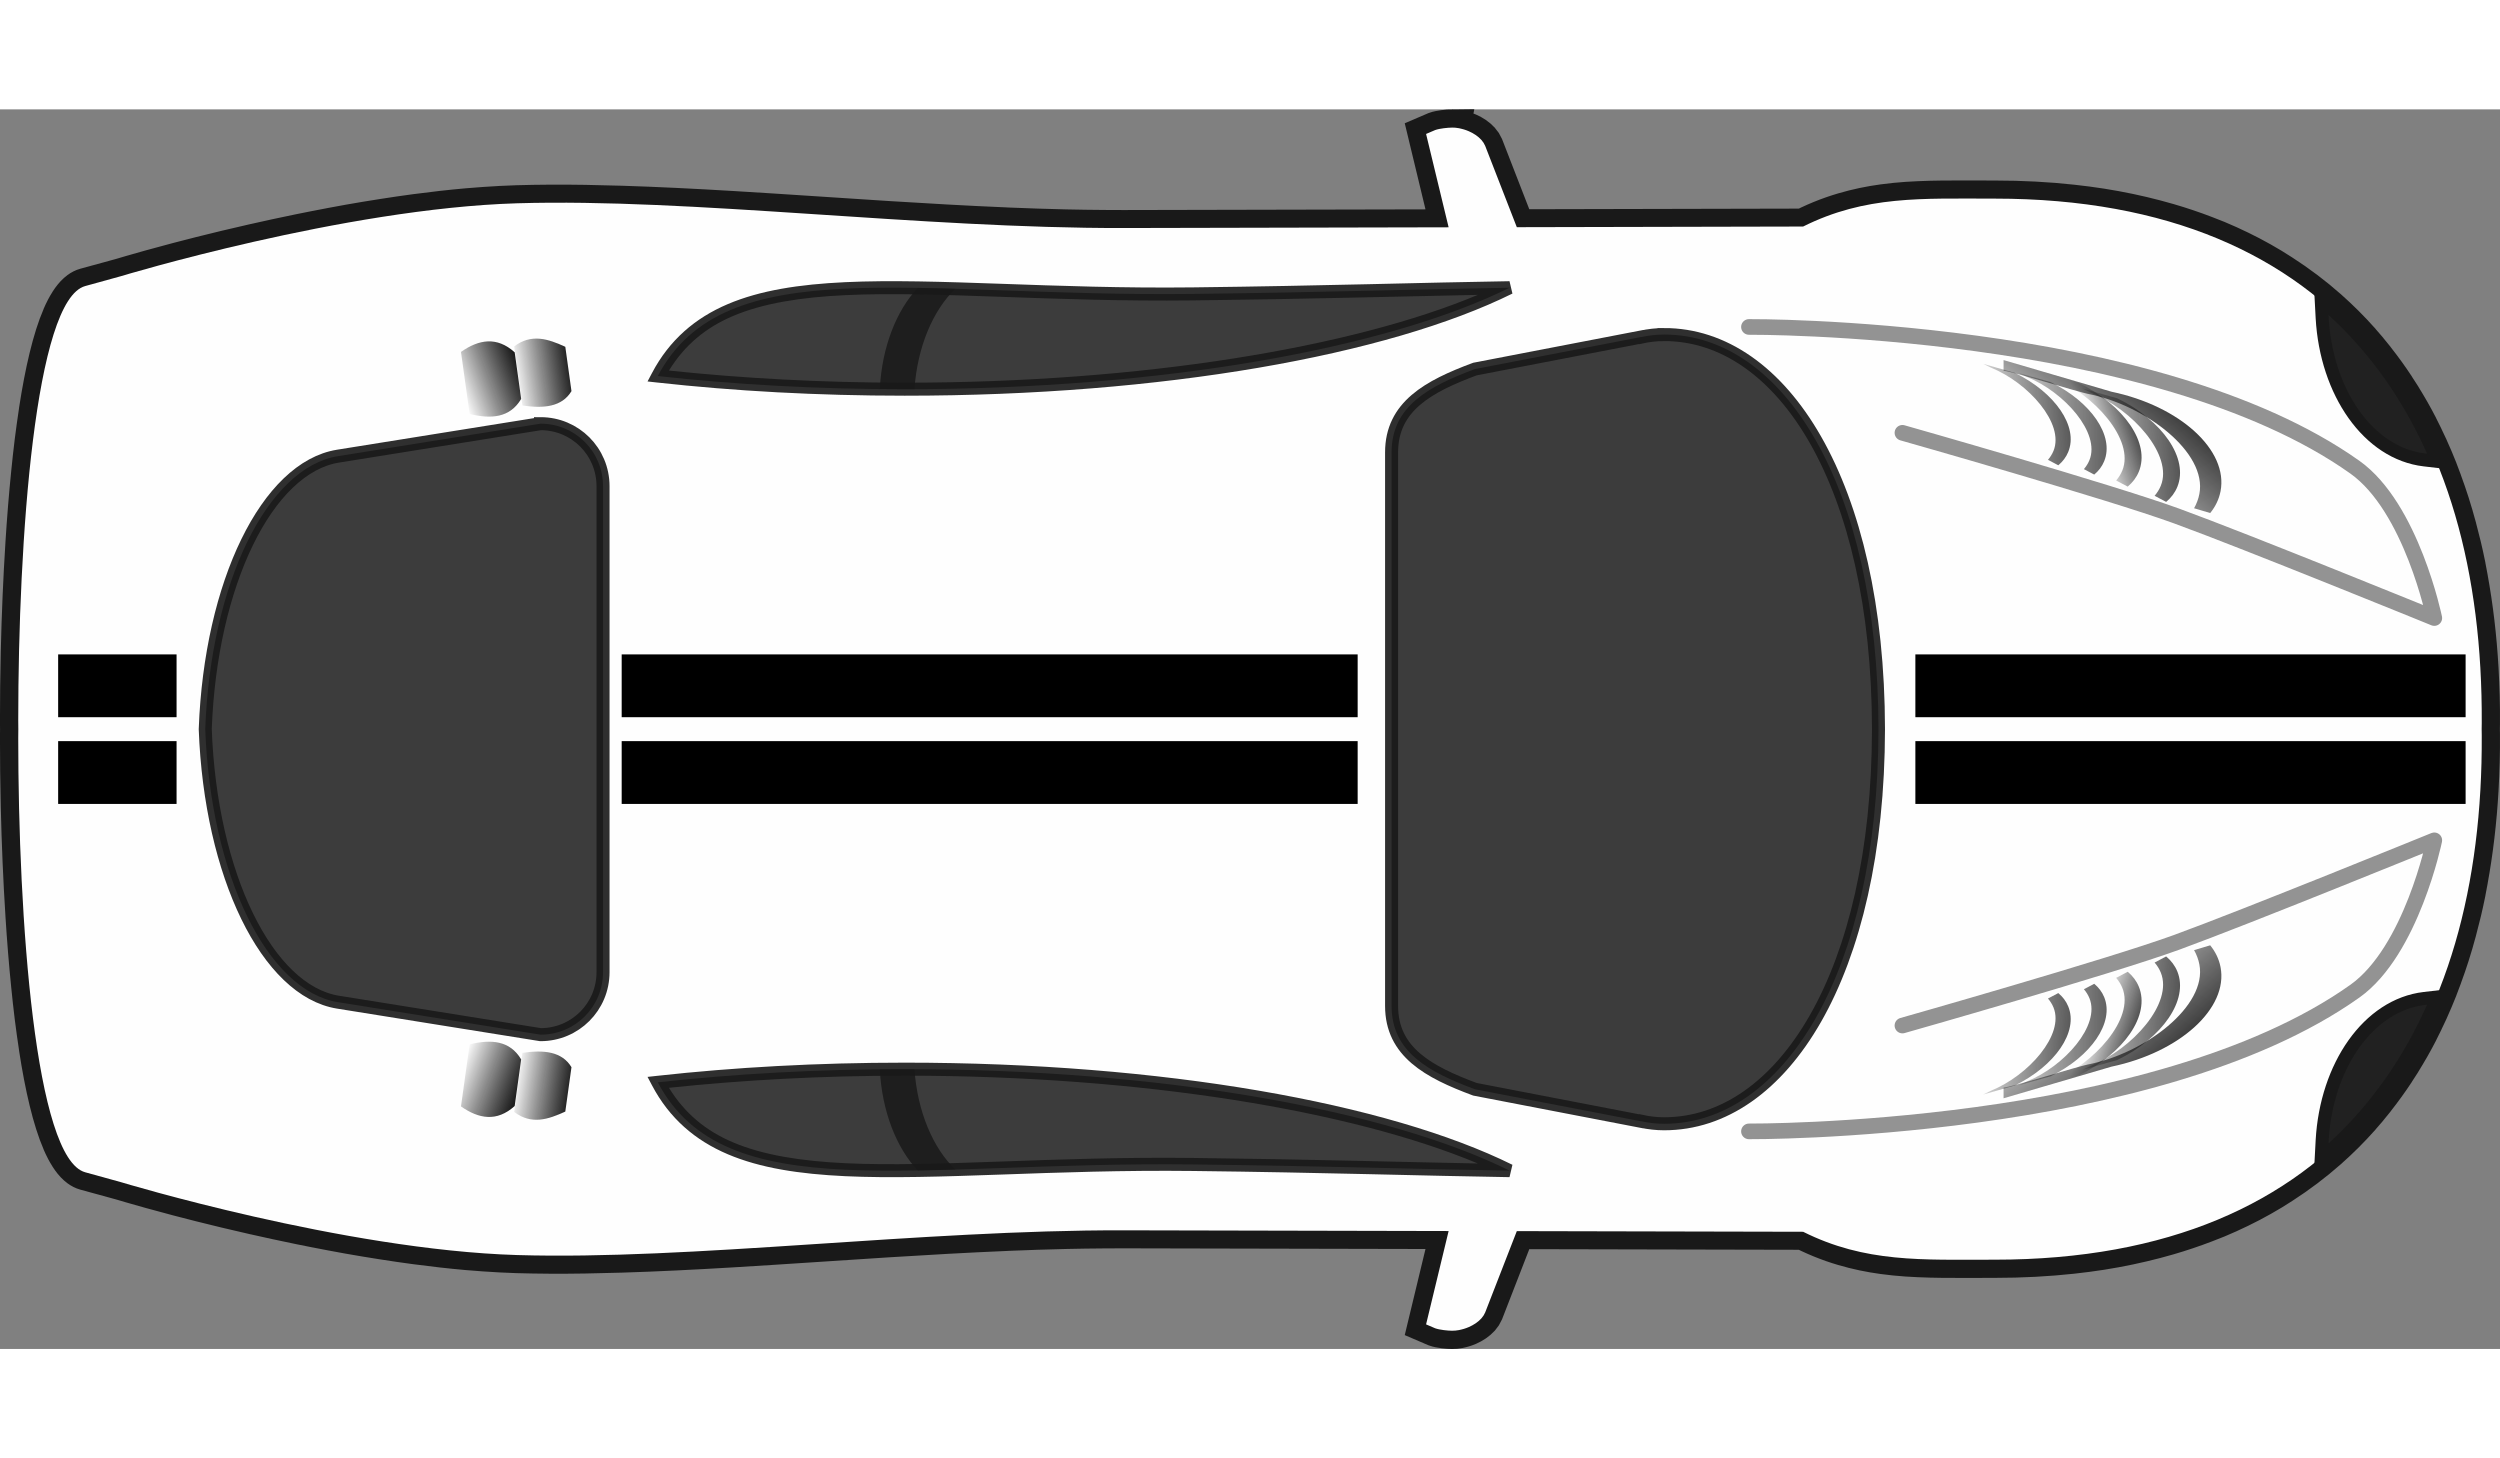 <svg height="175" width="300" xmlns:dc="http://purl.org/dc/elements/1.1/" xmlns:cc="http://creativecommons.org/ns#" xmlns:rdf="http://www.w3.org/1999/02/22-rdf-syntax-ns#" xmlns:svg="http://www.w3.org/2000/svg" xmlns="http://www.w3.org/2000/svg" xmlns:xlink="http://www.w3.org/1999/xlink" xmlns:sodipodi="http://sodipodi.sourceforge.net/DTD/sodipodi-0.dtd" xmlns:inkscape="http://www.inkscape.org/namespaces/inkscape" id="svg2" viewBox="0 0 960 476" version="1.1" inkscape:version="0.91 r13725" sodipodi:docname="stripes.svg">
  <rect x="0" y="0" width="960" height="476" fill="#808080" stroke="none"/>
  <sodipodi:namedview pagecolor="#ffffff" bordercolor="#666666" borderopacity="1" objecttolerance="10" gridtolerance="10" guidetolerance="10" inkscape:pageopacity="0" inkscape:pageshadow="2" inkscape:window-width="1920" inkscape:window-height="1061" id="namedview62" showgrid="false" inkscape:zoom="0.61577216" inkscape:cx="353.39577" inkscape:cy="258.85522" inkscape:window-x="0" inkscape:window-y="0" inkscape:window-maximized="0" inkscape:current-layer="svg2"/>
  <title id="title3968">
    Car - Top View
  </title>
  <defs id="defs4">
    <linearGradient id="linearGradient3759">
      <stop id="stop3761" style="stop-color:#1a1a1a" offset="0"/>
      <stop id="stop3763" style="stop-color:#000;stop-opacity:0" offset="1"/>
    </linearGradient>
    <linearGradient id="linearGradient4149" y2="834.68" xlink:href="#linearGradient3759" gradientUnits="userSpaceOnUse" x2="848.16" gradientTransform="translate(8.309 -2.652)" y1="842.3" x1="871.33"/>
    <linearGradient id="linearGradient4153" y2="533.5" xlink:href="#linearGradient3759" gradientUnits="userSpaceOnUse" x2="812.14" gradientTransform="matrix(.893 0 0 .893 80.349 365.15)" y1="537.5" x1="879.9"/>
    <linearGradient id="linearGradient4155" y2="531.91" xlink:href="#linearGradient3759" gradientUnits="userSpaceOnUse" x2="815.82" gradientTransform="translate(27.625 296.49)" y1="537.5" x1="879.9"/>
    <linearGradient id="linearGradient4185" y2="834.68" xlink:href="#linearGradient3759" gradientUnits="userSpaceOnUse" x2="848.16" gradientTransform="matrix(1 0 0 -1 8.309 1452)" y1="842.3" x1="871.33"/>
    <linearGradient id="linearGradient4187" y2="528.42" xlink:href="#linearGradient3759" gradientUnits="userSpaceOnUse" x2="876.14" gradientTransform="matrix(1 0 0 -1 21.438 1151.5)" y1="528.36" x1="887.9"/>
    <linearGradient id="linearGradient4189" y2="531.91" xlink:href="#linearGradient3759" gradientUnits="userSpaceOnUse" x2="815.82" gradientTransform="matrix(1 0 0 -1 27.625 1152.9)" y1="537.5" x1="879.9"/>
    <linearGradient id="linearGradient4191" y2="535.37" xlink:href="#linearGradient3759" gradientUnits="userSpaceOnUse" x2="883.76" gradientTransform="matrix(1 0 0 -1 21.438 1151.5)" y1="542.4" x1="897.22"/>
    <linearGradient id="linearGradient4193" y2="501.08" xlink:href="#linearGradient3759" gradientUnits="userSpaceOnUse" x2="835.99" gradientTransform="matrix(1 0 0 -1 21.438 1151.5)" y1="552.05" x1="880.71"/>
    <linearGradient id="linearGradient4195" y2="529.61" xlink:href="#linearGradient3759" gradientUnits="userSpaceOnUse" x2="805.29" gradientTransform="matrix(.893 0 0 -.893 94.156 1087.8)" y1="528.36" x1="887.9"/>
    <linearGradient id="linearGradient4197" y2="533.5" xlink:href="#linearGradient3759" gradientUnits="userSpaceOnUse" x2="812.14" gradientTransform="matrix(.893 0 0 -.893 80.349 1084.2)" y1="537.5" x1="879.9"/>
    <linearGradient id="linearGradient4199" y2="867.68" xlink:href="#linearGradient3759" gradientUnits="userSpaceOnUse" x2="205.59" gradientTransform="matrix(.99 -.138 -.138 -.99 146.05 1483.3)" y1="873.14" x1="229.7"/>
    <linearGradient id="linearGradient4201" y2="872.65" xlink:href="#linearGradient3759" gradientUnits="userSpaceOnUse" x2="216.56" gradientTransform="matrix(.99 -.138 -.138 -.99 156.31 1482)" y1="873.06" x1="238.83"/>
    <linearGradient id="linearGradient4203" y2="528.42" xlink:href="#linearGradient3759" gradientUnits="userSpaceOnUse" x2="876.14" gradientTransform="translate(21.438 297.91)" y1="528.36" x1="887.9"/>
    <linearGradient id="linearGradient4205" y2="535.37" xlink:href="#linearGradient3759" gradientUnits="userSpaceOnUse" x2="883.76" gradientTransform="translate(21.438 297.91)" y1="542.4" x1="897.22"/>
    <linearGradient id="linearGradient4207" y2="501.08" xlink:href="#linearGradient3759" gradientUnits="userSpaceOnUse" x2="835.99" gradientTransform="translate(21.438 297.91)" y1="552.05" x1="880.71"/>
    <linearGradient id="linearGradient4209" y2="529.61" xlink:href="#linearGradient3759" gradientUnits="userSpaceOnUse" x2="805.29" gradientTransform="matrix(.893 0 0 .893 94.156 361.57)" y1="528.36" x1="887.9"/>
    <linearGradient id="linearGradient4211" y2="867.68" xlink:href="#linearGradient3759" gradientUnits="userSpaceOnUse" x2="205.59" gradientTransform="matrix(.99 .138 -.138 .99 146.05 -33.885)" y1="873.14" x1="229.7"/>
    <linearGradient id="linearGradient4213" y2="872.65" xlink:href="#linearGradient3759" gradientUnits="userSpaceOnUse" x2="216.56" gradientTransform="matrix(.99 .138 -.138 .99 156.31 -32.603)" y1="873.06" x1="238.83"/>
  </defs>
  <g id="layer1" transform="translate(-52.937 -486.69)">
    <g id="g3890">
      <path id="path3855" style="fill-opacity:.996;stroke:#191919;stroke-width:14;fill:#000" d="m610.52 493.69c-1.509 0.009-4.721 0.305-6.469 0.938l-3.5 1.5 8.656 35.938-124.81 0.281c-2.436 0.005-4.888-0.014-7.344-0.031-4.912-0.034-9.865-0.105-14.844-0.219-7.293-0.167-14.669-0.413-22.062-0.719-0.396-0.016-0.791-0.046-1.188-0.062-14.932-0.63-30.007-1.492-45.031-2.438-20.326-1.283-40.52-2.707-60.124-3.875-14.528-0.865-28.732-1.58-42.375-2-9.369-0.289-18.464-0.457-27.25-0.406-4.316 0.025-8.568 0.093-12.719 0.219-4.151 0.125-8.38 0.355-12.656 0.656-2.138 0.15-4.278 0.31-6.437 0.5-6.469 0.568-13.045 1.321-19.594 2.188-0.01 0.001-0.021-0.001-0.031 0-4.372 0.579-8.719 1.226-13.062 1.906-4.344 0.681-8.673 1.398-12.937 2.156-4.254 0.757-8.47 1.565-12.594 2.375-0.01 0.002-0.021-0.002-0.031 0-2.066 0.406-4.07 0.804-6.094 1.219-6.061 1.242-11.934 2.516-17.5 3.781-0.01 0.002-0.021-0.002-0.031 0-3.716 0.845-7.287 1.675-10.719 2.5-6.864 1.648-13.115 3.235-18.531 4.656-8.124 2.132-14.382 3.927-18.094 5-2.474 0.716-3.812 1.125-3.812 1.125l-13.687 3.75c-0.902 0.249-1.778 0.693-2.625 1.312-0.288 0.21-0.562 0.436-0.844 0.688-1.1 0.98-2.151 2.271-3.156 3.844-0.005 0.007 0.005 0.024 0 0.031-0.5 0.785-1.022 1.641-1.5 2.562-0.004 0.008 0.004 0.023 0 0.031-0.478 0.924-0.951 1.914-1.406 2.969-0.004 0.009 0.004 0.022 0 0.031-3.667 8.509-6.62 21.131-8.937 36.219-0.002 0.01 0.002 0.021 0 0.031-0.036 0.234-0.058 0.483-0.094 0.719-0.505 3.332-0.992 6.798-1.438 10.344-0.03 0.243-0.064 0.475-0.094 0.719-0.502 4.043-0.947 8.203-1.375 12.469-0.001 0.01 0.001 0.021 0 0.031-0.214 2.128-0.429 4.295-0.625 6.469-0.001 0.01 0.001 0.021 0 0.031-0.196 2.174-0.384 4.349-0.562 6.562-0.001 0.01 0.001 0.021 0 0.031-0.358 4.438-0.678 8.946-0.969 13.5-0.001 0.01 0.001 0.021 0 0.031-0.873 13.684-1.46 27.789-1.781 41.562-0 0.01 0 0.021 0 0.031-0.214 9.189-0.313 18.213-0.313 26.907 0 0.968 0.028 1.963 0.031 2.938-0.004 0.975-0.031 1.97-0.031 2.938 0 8.693 0.098 17.717 0.312 26.906 0 0.011-0 0.021 0 0.031 0.322 13.774 0.909 27.878 1.781 41.562 0.001 0.01-0.001 0.021 0 0.031 0.291 4.554 0.611 9.062 0.969 13.5 0.001 0.01-0.001 0.021 0 0.031 0.179 2.213 0.367 4.388 0.562 6.562 0.001 0.01-0.001 0.021 0 0.031 0.196 2.174 0.411 4.34 0.625 6.469 0.001 0.01-0.001 0.021 0 0.031 0.428 4.266 0.873 8.426 1.375 12.469 0.03 0.244 0.063 0.476 0.094 0.719 0.445 3.546 0.933 7.012 1.438 10.344 0.036 0.235 0.058 0.485 0.094 0.719 0.002 0.01-0.002 0.021 0 0.031 2.317 15.087 5.27 27.709 8.937 36.219 0.004 0.009-0.004 0.023 0 0.031 0.455 1.055 0.929 2.045 1.406 2.969 0.004 0.008-0.004 0.023 0 0.031 0.478 0.922 1 1.778 1.5 2.562 0.005 0.007-0.005 0.024 0 0.031 1.005 1.573 2.057 2.864 3.156 3.844 0.281 0.252 0.556 0.477 0.844 0.688 0.847 0.62 1.723 1.064 2.625 1.312l13.687 3.75s1.339 0.409 3.812 1.125c3.711 1.073 9.97 2.868 18.094 5 5.416 1.422 11.667 3.008 18.531 4.656 3.431 0.825 7.002 1.655 10.719 2.5 0.01 0.002 0.021-0.002 0.031 0 5.566 1.265 11.438 2.54 17.5 3.781 2.024 0.415 4.027 0.813 6.094 1.219 0.01 0.002 0.021-0.002 0.031 0 4.123 0.81 8.34 1.618 12.594 2.375 4.264 0.758 8.594 1.476 12.937 2.156 4.344 0.681 8.69 1.328 13.062 1.906 0.01 0.001 0.021-0.001 0.031 0 6.549 0.866 13.125 1.619 19.594 2.188 2.16 0.19 4.299 0.35 6.437 0.5 4.276 0.301 8.505 0.531 12.656 0.656 4.151 0.125 8.403 0.194 12.719 0.219 8.786 0.05 17.881-0.118 27.25-0.406 13.642-0.42 27.847-1.135 42.375-2 19.604-1.168 39.798-2.592 60.124-3.875 15.024-0.946 30.098-1.807 45.031-2.438 0.396-0.017 0.792-0.046 1.188-0.062 7.393-0.306 14.77-0.551 22.062-0.719 4.979-0.114 9.932-0.184 14.844-0.219 2.456-0.017 4.907-0.036 7.344-0.031l124.81 0.281-8.656 35.938 3.5 1.5c1.748 0.633 4.96 0.929 6.469 0.938 0.849 0.005 1.755-0.074 2.688-0.25 0.311-0.059 0.624-0.141 0.937-0.219 0.305-0.076 0.633-0.157 0.937-0.25 0.628-0.193 1.264-0.422 1.875-0.688 1.821-0.794 3.534-1.931 4.781-3.312 0.01-0.011 0.022-0.021 0.031-0.031 0.625-0.698 1.112-1.451 1.469-2.281l12.156-31.312 109.94 0.25c0.747 0.374 1.476 0.745 2.219 1.094 2.979 1.399 5.911 2.597 8.844 3.625 1.462 0.513 2.918 0.975 4.375 1.406 5.1 1.508 10.188 2.551 15.344 3.25 2.946 0.399 5.926 0.694 8.937 0.906 1.506 0.106 3.034 0.18 4.562 0.25 3.057 0.14 6.139 0.213 9.312 0.25 6.348 0.074 12.979 0 20 0 10.41 0 20.322-0.531 29.781-1.562 3.784-0.413 7.491-0.897 11.125-1.469 7.268-1.143 14.228-2.619 20.906-4.375 1.669-0.439 3.336-0.899 4.969-1.375 4.899-1.429 9.613-3.025 14.187-4.781 1.525-0.585 3.042-1.161 4.531-1.781 2.978-1.241 5.882-2.557 8.719-3.938 1.418-0.69 2.836-1.401 4.219-2.125 2.766-1.449 5.467-2.98 8.094-4.562 1.313-0.791 2.596-1.613 3.875-2.438 6.394-4.12 12.363-8.626 17.906-13.531 4.429-3.92 8.601-8.08 12.5-12.469 0.005-0.006-0.005-0.025 0-0.031 0.97-1.093 1.937-2.192 2.875-3.312 0.005-0.006-0.005-0.025 0-0.031 0.938-1.121 1.876-2.258 2.781-3.406 0.005-0.006-0.005-0.025 0-0.031 2.726-3.458 5.313-7.019 7.75-10.719 0.005-0.007-0.005-0.024 0-0.031 0.809-1.229 1.629-2.464 2.406-3.719 0.005-0.008-0.005-0.024 0-0.031 2.341-3.778 4.567-7.652 6.625-11.656 0.004-0.008-0.004-0.023 0-0.031 0.683-1.329 1.348-2.678 2-4.031 0.004-0.008-0.004-0.023 0-0.031 0.652-1.353 1.316-2.717 1.938-4.094 0.004-0.009-0.004-0.023 0-0.031 1.246-2.763 2.438-5.552 3.562-8.406 0.004-0.009-0.004-0.022 0-0.031 0.56-1.423 1.095-2.867 1.625-4.312 0.003-0.009-0.003-0.022 0-0.031 0.53-1.445 1.062-2.908 1.562-4.375 0.5-1.467 0.998-2.949 1.469-4.438 0.003-0.009-0.003-0.022 0-0.031 0.47-1.489 0.934-2.99 1.375-4.5 0.003-0.01-0.003-0.022 0-0.031 0.44-1.51 0.87-3.032 1.281-4.562 0.003-0.01-0.003-0.022 0-0.031 1.238-4.61 2.368-9.306 3.344-14.094v-0.031c0.324-1.589 0.611-3.204 0.906-4.812v-0.031c2.075-11.318 3.462-23.062 4.156-35.219 0.001-0.01-0.001-0.021 0-0.031 0.098-1.728 0.179-3.476 0.25-5.219 0-0.01-0-0.021 0-0.031 0.143-3.497 0.247-7.007 0.281-10.562 0-0.01-0-0.021 0-0.031 0.017-1.783 0.01-3.578 0-5.375 0-0.636-0.022-1.271-0.031-1.906 0.01-0.635 0.031-1.27 0.031-1.906 0.01-1.797 0.017-3.592 0-5.375-0-0.01 0-0.021 0-0.031-0.034-3.555-0.139-7.066-0.281-10.562-0-0.01 0-0.021 0-0.031-0.071-1.743-0.152-3.491-0.25-5.219-0.001-0.01 0.001-0.021 0-0.031-0.694-12.157-2.082-23.9-4.156-35.219v-0.031c-0.295-1.608-0.583-3.223-0.906-4.812v-0.031c-0.975-4.788-2.106-9.484-3.344-14.094-0.003-0.01 0.003-0.021 0-0.031-0.411-1.53-0.841-3.053-1.281-4.562-0.003-0.01 0.003-0.021 0-0.031-0.441-1.51-0.905-3.011-1.375-4.5-0.003-0.009 0.003-0.022 0-0.031-0.47-1.488-0.969-2.97-1.469-4.438-0.5-1.467-1.032-2.93-1.562-4.375-0.003-0.009 0.003-0.022 0-0.031-0.53-1.445-1.065-2.89-1.625-4.312-0.004-0.009 0.004-0.022 0-0.031-1.124-2.855-2.316-5.644-3.562-8.406-0.004-0.008 0.004-0.022 0-0.031-0.621-1.377-1.285-2.74-1.938-4.094-0.004-0.008 0.004-0.023 0-0.031-0.652-1.353-1.317-2.702-2-4.031-0.004-0.008 0.004-0.023 0-0.031-2.058-4.004-4.284-7.878-6.625-11.656-0.005-0.007 0.005-0.023 0-0.031-0.777-1.254-1.597-2.49-2.406-3.719-0.005-0.007 0.005-0.024 0-0.031-2.437-3.7-5.024-7.261-7.75-10.719-0.005-0.006 0.005-0.025 0-0.031-0.905-1.149-1.843-2.285-2.781-3.406-0.005-0.006 0.005-0.025 0-0.031-0.938-1.121-1.905-2.22-2.875-3.312-0.005-0.006 0.005-0.025 0-0.031-3.898-4.389-8.071-8.549-12.5-12.469-5.543-4.906-11.512-9.411-17.906-13.531-1.279-0.824-2.562-1.646-3.875-2.438-2.627-1.583-5.327-3.114-8.094-4.562-1.383-0.724-2.8-1.435-4.219-2.125-2.837-1.381-5.74-2.696-8.719-3.938-1.489-0.621-3.006-1.196-4.531-1.781-4.575-1.756-9.288-3.353-14.187-4.781-1.633-0.476-3.299-0.936-4.969-1.375-6.678-1.756-13.638-3.232-20.906-4.375-3.634-0.571-7.341-1.056-11.125-1.469-9.459-1.033-19.371-1.564-29.781-1.564-7.02 0-13.652-0.074-20 0-3.174 0.037-6.255 0.11-9.312 0.25-1.528 0.07-3.057 0.144-4.562 0.25-3.011 0.212-5.991 0.507-8.937 0.906-5.156 0.698-10.244 1.742-15.344 3.25-1.457 0.431-2.913 0.894-4.375 1.406-2.933 1.028-5.864 2.225-8.844 3.625-0.743 0.349-1.472 0.72-2.219 1.094l-109.94 0.25-12.156-31.312c-0.356-0.83-0.844-1.583-1.469-2.281-0.01-0.011-0.021-0.021-0.031-0.031-1.247-1.381-2.96-2.519-4.781-3.312-0.611-0.266-1.246-0.494-1.875-0.688-0.305-0.093-0.633-0.174-0.937-0.25-0.314-0.078-0.627-0.16-0.938-0.219-0.932-0.176-1.839-0.255-2.688-0.25z"/>
      <path id="path2853" style="fill-opacity:.996;fill:#fff" d="m610.52 493.69c-1.509 0.009-4.721 0.306-6.469 0.938l-3.5 1.5 8.656 35.844-124.81 0.281c-77.963 0.165-166.52-11.504-232.93-9.5-66.412 2.004-152.12 28-152.12 28l-13.687 3.781c-19.251 5.296-25.718 97.367-25.718 166.78 0 1.113 0.027 2.253 0.031 3.375-0.005 1.122-0.031 2.262-0.031 3.375 0 69.414 6.467 161.48 25.718 166.78l13.687 3.781s85.711 25.996 152.12 28c66.412 2.004 154.97-9.665 232.93-9.5l124.81 0.281-8.656 35.844 3.5 1.5c1.748 0.631 4.96 0.929 6.469 0.938 0.849 0.005 1.755-0.074 2.688-0.25 0.311-0.058 0.624-0.141 0.937-0.219 0.305-0.075 0.633-0.157 0.937-0.25 0.628-0.193 1.264-0.422 1.875-0.688 1.821-0.792 3.534-1.903 4.781-3.281 0.01-0.011 0.022-0.021 0.031-0.031 0.625-0.697 1.112-1.453 1.469-2.281l12.156-31.25 109.94 0.25c23.9 11.942 45.511 10.719 73.593 10.719 133.25 0 187.63-86.586 187-201.38 0-0.78-0.019-1.566-0.031-2.344 0.012-0.778 0.031-1.564 0.031-2.344 0.628-114.79-53.749-201.38-187-201.38-28.082 0-49.693-1.224-73.593 10.719l-109.94 0.25-12.156-31.25c-0.356-0.828-0.844-1.585-1.469-2.281-0.01-0.01-0.021-0.021-0.031-0.031-1.247-1.379-2.96-2.489-4.781-3.281-0.611-0.265-1.246-0.495-1.875-0.688-0.305-0.093-0.633-0.175-0.937-0.25-0.314-0.078-0.627-0.16-0.937-0.219-0.932-0.176-1.839-0.255-2.688-0.25z"/>
      <path id="path3643" style="opacity:.9;fill-opacity:.996;fill:#262626" d="m400.34 855.24c-33.364 0-65.307 1.8-94.811 5.062 25.66 48.714 97.985 30.265 205.56 31.531 49.686 0.585 89.543 1.879 121.53 2.375-47.16-23.334-133.53-38.969-232.28-38.969z"/>
      <path id="path3658" style="opacity:.5;fill-opacity:.996;fill:#000" d="m400.34 855.24c-3.206 0-6.383 0.029-9.562 0.062 0.818 16.171 6.428 30.257 14.594 38.844 4.671-0.076 9.495-0.197 14.437-0.344-8.566-8.192-14.593-22.228-15.719-38.562-1.251-0.005-2.495 0-3.75 0z"/>
      <path id="path3707" style="stroke-width:5;block-progression:tb;text-indent:0;color:#000;stroke:#191919;text-transform:none;fill:#212121" d="m989.02 827.5-5.094 0.594c-21.545 2.513-37.688 25.979-39.281 54.531l-0.375 7.125 5.25-4.844c15.889-14.68 28.303-32.507 37.406-52.75l2.09-4.65z"/>
      <path id="path3715" style="opacity:.5;stroke-linejoin:round;stroke:#292929;stroke-linecap:round;stroke-width:6;fill:none" d="m783.47 838.5s79.677-22.596 105.38-31.982c26.839-9.802 98.859-39.146 98.859-39.146s-8.741 42.47-30.483 57.918c-77.23 54.87-232.69 53.85-232.69 53.85"/>
      <path id="path3757" style="fill:url(#linearGradient4149)" d="m869.97 817.84-4.437 2.344c0.989 1.157 1.796 2.429 2.375 3.844 4.798 11.717-10.736 29.236-26.875 35.781-0.517 0.21-1.813 0.841-3.406 1.656l13.625-3.875c17.306-8.458 27.47-23.082 23-34-0.916-2.237-2.375-4.166-4.281-5.75z"/>
      <path id="path3787" style="fill:url(#linearGradient4203)" d="m878.55 813.38-4.438 2.344c0.989 1.157 1.796 2.429 2.375 3.844 4.798 11.717-10.736 29.236-26.875 35.781-0.517 0.21-1.813 0.841-3.406 1.656l13.625-3.875c17.306-8.458 27.47-23.082 23-34-0.916-2.237-2.375-4.166-4.281-5.75z"/>
      <path id="path3752" style="fill:url(#linearGradient4155)" d="m884.74 811.96-4.437 2.344c0.989 1.157 1.796 2.429 2.375 3.844 4.798 11.717-10.736 29.236-26.875 35.781-0.517 0.21-1.813 0.841-3.406 1.656l13.625-3.875c17.306-8.458 27.47-23.082 23-34-0.916-2.237-2.375-4.166-4.281-5.75z"/>
      <path id="path3735" style="fill:url(#linearGradient4205)" d="m901.65 807.69-6.187 1.844c0.96 1.713 1.655 3.532 2.031 5.469 3.119 16.034-20.962 34.284-43.031 38.5-3.395 0.649-28.884 8.576-32.158 8.804v4.125l41.439-12.148c26.285-5.496 44.949-22.448 41.875-38.25-0.596-3.062-1.956-5.859-3.969-8.344z"/>
      <path id="path3783" style="fill:url(#linearGradient4207)" d="m901.65 807.69-6.187 1.844c0.96 1.713 1.655 3.532 2.031 5.469 3.119 16.034-20.962 34.284-43.031 38.5-3.395 0.649-28.884 8.576-32.158 8.804v4.125l41.439-12.148c26.285-5.496 44.949-22.448 41.875-38.25-0.596-3.062-1.956-5.859-3.969-8.344z"/>
      <path id="path3799" style="fill:url(#linearGradient4209)" d="m857.12 822.46-3.964 2.094c0.884 1.033 1.604 2.17 2.122 3.434 4.286 10.467-9.591 26.117-24.008 31.964-0.462 0.187-1.619 0.751-3.043 1.48l12.171-3.462c15.46-7.555 24.54-20.62 20.546-30.373-0.818-1.999-2.122-3.722-3.825-5.137z"/>
      <path id="path3803" style="fill:url(#linearGradient4153)" d="m843.32 826.03-3.964 2.094c0.884 1.033 1.604 2.17 2.122 3.434 4.286 10.467-9.591 26.117-24.008 31.964-0.462 0.187-1.619 0.751-3.043 1.48l12.171-3.462c15.46-7.555 24.54-20.62 20.546-30.373-0.818-1.999-2.122-3.722-3.825-5.137z"/>
      <path id="rect3861" style="fill:url(#linearGradient4211)" d="m233.27 845.72c8.293-2.023 15.486-1.479 19.797 5.787l-2.493 17.897c-6.875 6.173-13.75 4.951-20.625 0.155l3.321-23.839z"/>
      <path id="path3864" style="fill:url(#linearGradient4213)" d="m253.54 848.99c8.15-1.21 15.167-0.573 18.843 5.508l-2.373 17.034c-6.484 2.975-12.983 5.21-19.631 0.148l3.161-22.69z"/>
      <path id="path4025" style="opacity:.9;block-progression:tb;text-indent:0;color:#000;text-transform:none;fill:#191919" d="m400.34 852.75c-33.454 0-65.492 1.789-95.093 5.062l-3.656 0.406 1.719 3.25c6.671 12.664 16.562 21.113 29.062 26.438 12.501 5.324 27.572 7.613 45.093 8.438 35.042 1.65 79.954-2.631 133.59-2 49.659 0.584 89.508 1.879 121.53 2.375l1.125-4.75c-47.84-23.68-134.34-39.22-233.36-39.22zm0 5c91.169 0 171.75 13.479 220.09 33.719-29.952-0.582-65.212-1.606-109.31-2.125-53.937-0.635-98.976 3.652-133.4 2.031-17.214-0.81-31.767-3.105-43.406-8.062-10.453-4.452-18.485-11.154-24.5-20.906 28.307-2.983 58.735-4.656 90.53-4.656z"/>
      <path id="rect2864" style="opacity:.9;fill-opacity:.996;stroke:#191919;stroke-width:5;fill:#262626" d="m260.5 607.38-77.749 12.469c-27.15 4.354-48.947 48.773-50.999 104.84 2.052 56.071 23.849 100.49 50.999 104.84l77.749 12.469c13.296 0 24-10.704 24-24v-186.62c0-13.296-10.704-24-24-24z"/>
      <path id="path3703" style="opacity:.9;fill-opacity:.996;stroke:#191919;stroke-width:5;fill:#262626" d="m691.96 573.16c-2.969 0-5.893 0.332-8.781 0.969-0.01-0.01-0.021-0.021-0.031-0.031l-63.843 12.312c-17.728 6.605-32 14.272-32 32v212.56c0 17.728 14.272 25.395 32 32l63.843 12.312c0.011-0.01 0.021-0.021 0.031-0.031 2.888 0.637 5.812 0.969 8.781 0.969 45.395 0 82.198-57.363 82.312-151.53-0.114-94.169-36.916-151.53-82.312-151.53z"/>
      <path id="path4157" style="opacity:.9;fill-opacity:.996;fill:#262626" d="m400.34 594.15c-33.364 0-65.307-1.8-94.811-5.062 25.66-48.714 97.985-30.265 205.56-31.531 49.686-0.585 89.543-1.879 121.53-2.375-47.16 23.334-133.53 38.969-232.28 38.969z"/>
      <path id="path4159" style="opacity:.5;fill-opacity:.996;fill:#000" d="m400.34 594.15c-3.206 0-6.383-0.029-9.562-0.062 0.818-16.171 6.428-30.257 14.594-38.844 4.671 0.076 9.495 0.197 14.437 0.344-8.566 8.192-14.593 22.228-15.719 38.562-1.251 0.005-2.495 0-3.75 0z"/>
      <path id="path4161" style="stroke-width:5;block-progression:tb;text-indent:0;color:#000;stroke:#191919;text-transform:none;fill:#212121" d="m989.02 621.89-5.094-0.594c-21.545-2.513-37.688-25.979-39.281-54.531l-0.375-7.125 5.25 4.844c15.889 14.68 28.303 32.507 37.406 52.75l2.094 4.656z"/>
      <path id="path4163" style="opacity:.5;stroke-linejoin:round;stroke:#292929;stroke-linecap:round;stroke-width:6;fill:none" d="m783.47 610.89s79.677 22.596 105.38 31.982c26.839 9.802 98.859 39.146 98.859 39.146s-8.741-42.47-30.483-57.918c-77.23-54.87-232.69-53.86-232.69-53.86"/>
      <path id="path4165" style="fill:url(#linearGradient4185)" d="m869.97 631.55-4.437-2.344c0.989-1.157 1.796-2.429 2.375-3.844 4.798-11.717-10.736-29.236-26.875-35.781-0.517-0.21-1.813-0.841-3.406-1.656l13.625 3.875c17.306 8.458 27.47 23.082 23 34-0.916 2.237-2.375 4.166-4.281 5.75z"/>
      <path id="path4167" style="fill:url(#linearGradient4187)" d="m878.55 636.01-4.438-2.344c0.989-1.157 1.796-2.429 2.375-3.844 4.798-11.717-10.736-29.236-26.875-35.781-0.517-0.21-1.813-0.841-3.406-1.656l13.625 3.875c17.306 8.458 27.47 23.082 23 34-0.916 2.237-2.375 4.166-4.281 5.75z"/>
      <path id="path4169" style="fill:url(#linearGradient4189)" d="m884.74 637.42-4.437-2.344c0.989-1.157 1.796-2.429 2.375-3.844 4.798-11.717-10.736-29.236-26.875-35.781-0.517-0.21-1.813-0.841-3.406-1.656l13.625 3.875c17.306 8.458 27.47 23.082 23 34-0.916 2.237-2.375 4.166-4.281 5.75z"/>
      <path id="path4171" style="fill:url(#linearGradient4191)" d="m901.65 641.7-6.187-1.844c0.96-1.713 1.655-3.532 2.031-5.469 3.119-16.034-20.962-34.284-43.031-38.5-3.395-0.649-28.884-8.576-32.158-8.804v-4.125l41.439 12.148c26.285 5.496 44.949 22.448 41.875 38.25-0.596 3.062-1.956 5.859-3.969 8.344z"/>
      <path id="path4173" style="fill:url(#linearGradient4193)" d="m901.65 641.7-6.187-1.844c0.96-1.713 1.655-3.532 2.031-5.469 3.119-16.034-20.962-34.284-43.031-38.5-3.395-0.649-28.884-8.576-32.158-8.804v-4.125l41.439 12.148c26.285 5.496 44.949 22.448 41.875 38.25-0.596 3.062-1.956 5.859-3.969 8.344z"/>
      <path id="path4175" style="fill:url(#linearGradient4195)" d="m857.12 626.93-3.964-2.094c0.884-1.033 1.604-2.17 2.122-3.434 4.286-10.467-9.591-26.117-24.008-31.964-0.462-0.187-1.619-0.751-3.043-1.48l12.171 3.462c15.46 7.555 24.54 20.62 20.546 30.373-0.818 1.999-2.122 3.722-3.825 5.137z"/>
      <path id="path4177" style="fill:url(#linearGradient4197)" d="m843.32 623.36-3.964-2.094c0.884-1.033 1.604-2.17 2.122-3.434 4.286-10.467-9.591-26.117-24.008-31.964-0.462-0.187-1.619-0.751-3.043-1.48l12.171 3.462c15.46 7.555 24.54 20.62 20.546 30.373-0.818 1.999-2.122 3.722-3.825 5.137z"/>
      <path id="path4179" style="fill:url(#linearGradient4199)" d="m233.27 603.66c8.293 2.023 15.486 1.479 19.797-5.787l-2.493-17.897c-6.875-6.173-13.75-4.951-20.625-0.155l3.321 23.839z"/>
      <path id="path4181" style="fill:url(#linearGradient4201)" d="m253.54 600.4c8.15 1.21 15.167 0.573 18.843-5.508l-2.373-17.034c-6.484-2.975-12.983-5.21-19.631-0.148l3.161 22.69z"/>
      <path id="path4183" style="opacity:.9;block-progression:tb;text-indent:0;color:#000;text-transform:none;fill:#191919" d="m400.34 596.64c-33.454 0-65.492-1.789-95.093-5.062l-3.656-0.406 1.719-3.25c6.671-12.664 16.562-21.113 29.062-26.438 12.501-5.324 27.572-7.613 45.093-8.438 35.042-1.65 79.954 2.631 133.59 2 49.659-0.584 89.508-1.879 121.53-2.375l1.125 4.75c-47.849 23.675-134.36 39.219-233.37 39.219zm0-5c91.169 0 171.75-13.479 220.09-33.719-29.952 0.582-65.212 1.606-109.31 2.125-53.937 0.635-98.976-3.652-133.4-2.031-17.214 0.81-31.767 3.105-43.406 8.062-10.453 4.452-18.485 11.154-24.5 20.906 28.307 2.983 58.735 4.656 90.53 4.656z"/>
    </g>
  </g>
  <path style="color:#000;clip-rule:nonzero;display:inline;overflow:visible;visibility:visible;opacity:1;isolation:auto;mix-blend-mode:normal;color-interpolation:sRGB;color-interpolation-filters:linearRGB;solid-color:#000;solid-opacity:1;fill:#000;fill-opacity:1;fill-rule:nonzero;stroke:none;stroke-width:30;stroke-linecap:round;stroke-linejoin:round;stroke-miterlimit:4;stroke-dasharray:none;stroke-dashoffset:0;stroke-opacity:.789;color-rendering:auto;image-rendering:auto;shape-rendering:auto;text-rendering:auto;enable-background:accumulate" d="M 22.33 209.291 L 22.33 233.406 L 67.801 233.406 L 67.801 209.291 L 22.33 209.291 z M 238.725 209.291 L 238.725 233.406 L 521.34 233.406 L 521.34 209.291 L 238.725 209.291 z M 735.502 209.291 L 735.502 233.406 L 946.795 233.406 L 946.795 209.291 L 735.502 209.291 z M 22.33 242.594 L 22.33 266.709 L 67.801 266.709 L 67.801 242.594 L 22.33 242.594 z M 238.725 242.594 L 238.725 266.709 L 521.34 266.709 L 521.34 242.594 L 238.725 242.594 z M 735.502 242.594 L 735.502 266.709 L 946.795 266.709 L 946.795 242.594 L 735.502 242.594 z " id="rect4190"/>
</svg>
